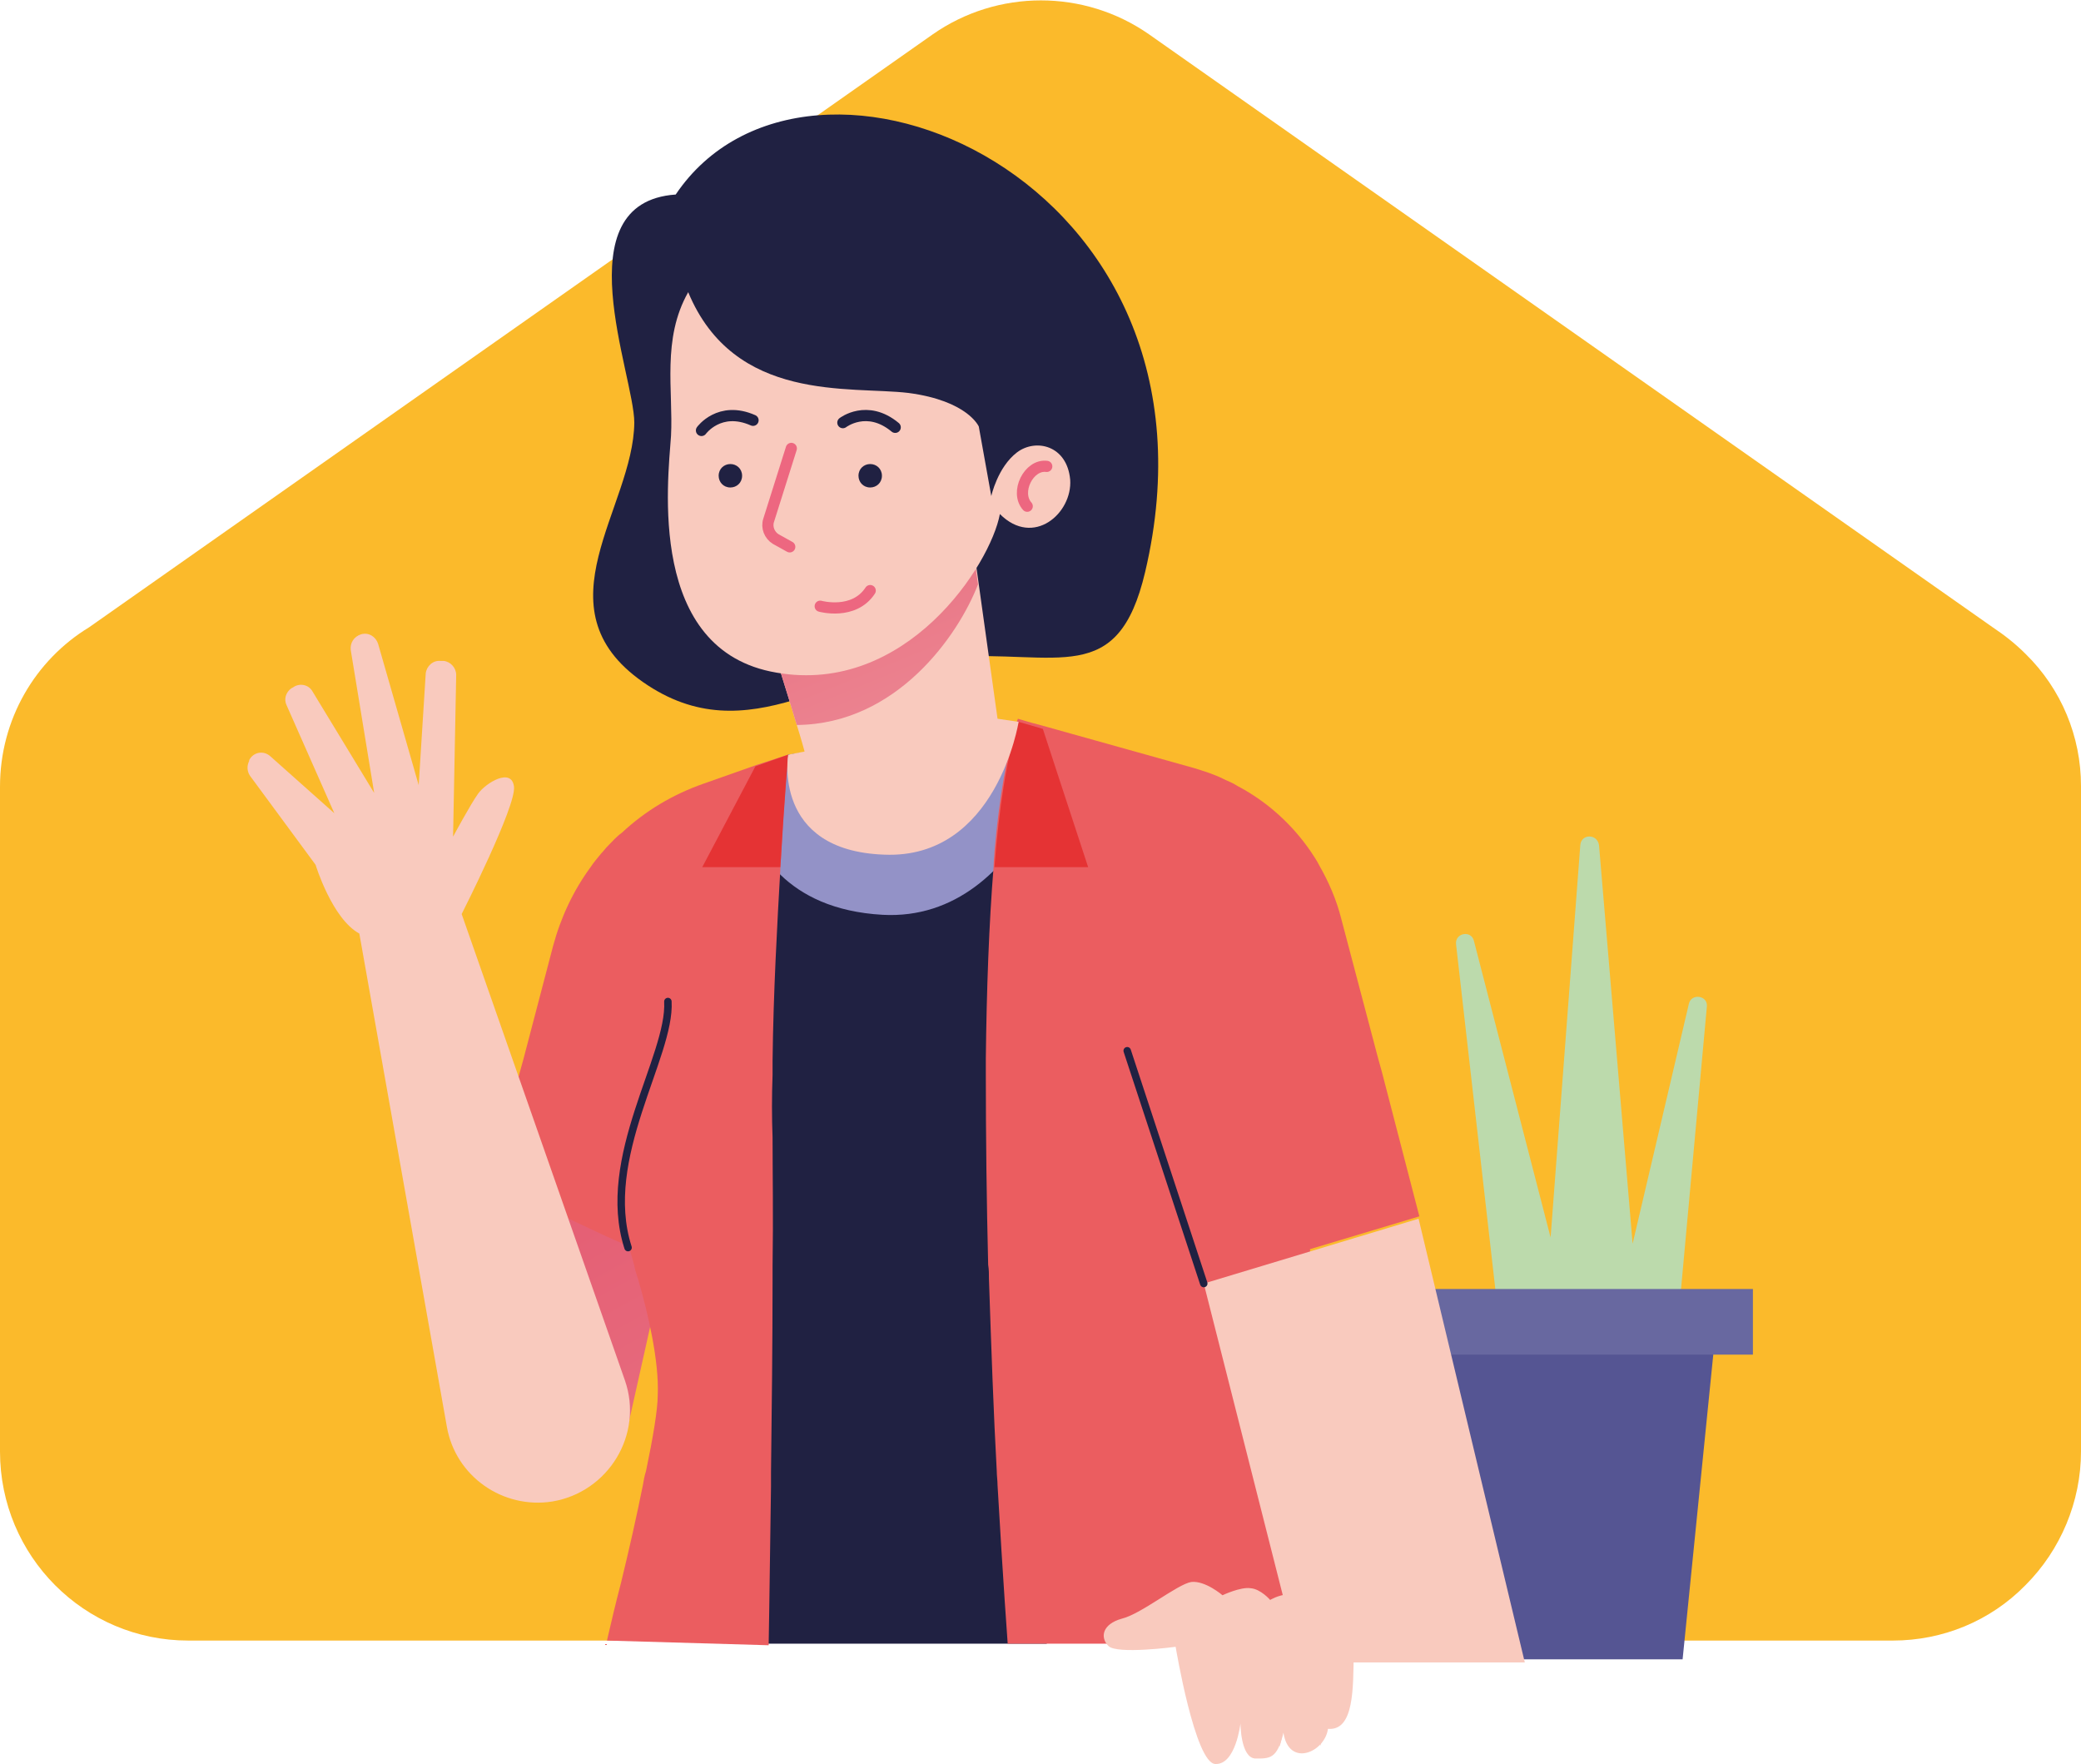 <!-- Generator: Adobe Illustrator 24.1.2, SVG Export Plug-In  -->
<svg version="1.1" xmlns="http://www.w3.org/2000/svg" xmlns:xlink="http://www.w3.org/1999/xlink" x="0px" y="0px" width="266.4px"
	 height="225.8px" viewBox="0 0 266.4 225.8" style="overflow:visible;enable-background:new 0 0 266.4 225.8;"
	 xml:space="preserve">
<style type="text/css">
	.st0{fill:#FBBA2B;}
	.st1{fill:#BCDAAC;}
	.st2{fill:#555593;}
	.st3{fill:#6868A0;}
	.st4{fill:url(#SVGID_1_);}
	.st5{fill:#202142;}
	.st6{fill:#9392C7;}
	.st7{fill:#EB5D60;}
	.st8{fill:#F9CABE;}
	.st9{fill:none;stroke:#202142;stroke-width:0.956;stroke-linecap:round;stroke-linejoin:round;stroke-miterlimit:10;}
	.st10{fill:#E53334;}
	.st11{fill:url(#SVGID_2_);}
	.st12{fill:none;stroke:#ED6780;stroke-width:1.433;stroke-linecap:round;stroke-miterlimit:10;}
	.st13{fill:none;stroke:#202142;stroke-width:1.433;stroke-linecap:round;stroke-miterlimit:10;}
	.st14{fill:url(#SVGID_3_);}
	.st15{fill:url(#SVGID_4_);}
</style>
<defs>
</defs>
<path class="st0" d="M259.3,83.7c-1.3-1.3-2.7-2.4-4.2-3.4l-108-75.9c-8.3-5.8-19.4-5.8-27.7,0l-108,75.9C4.5,84.5,0,92.1,0,100.7
	l0,85.1C0,199.2,10.8,210,24.1,210l218.2,0c6.4,0,12.5-2.5,17-7.1c4.5-4.5,7.1-10.7,7.1-17.1l0-85.2
	C266.4,94.3,263.9,88.2,259.3,83.7z"/>
<path class="st1" d="M192.7,176.2l-6.3-55.3c-0.2-1.5,2-1.9,2.3-0.4l9.8,37.9l3.8-50.2c0.1-1.5,2.2-1.5,2.4,0l4.3,51l7.2-30.7
	c0.3-1.4,2.5-1.1,2.3,0.4l-4.5,49.2"/>
<path class="st2" d="M215.4,212.4h-34l-4.6-45.7H220L215.4,212.4z"/>
<path class="st3" d="M224.4,165h-44v8.4h44V165z"/>
<linearGradient id="SVGID_1_" gradientUnits="userSpaceOnUse" x1="73.915" y1="42.162" x2="187.073" y2="-163.336" gradientTransform="matrix(1 0 0 -1 0.138 200.143)">
	<stop  offset="0" style="stop-color:#E56075"/>
	<stop  offset="1" style="stop-color:#F8C3C1"/>
</linearGradient>
<path class="st4" d="M80.4,182.5l5.7-25.5l-19.2-9.2l-4.1,12.6"/>
<path class="st5" d="M134,112.9v97.5H95l-3.1-101l3.5-5l5.5-7.8l29.5-4.2l2.1,11.8L134,112.9z"/>
<path class="st6" d="M132.5,104.3c-3.8,7-10.2,13.3-19.5,12.8c-12.6-0.7-16.4-8.7-17.5-12.6l5.5-7.8l29.5-4.2L132.5,104.3z"/>
<path class="st7" d="M100.9,96.6c0,0-0.5,5.2-0.9,12.8c0,0.5-0.1,1-0.1,1.6c0,0.1,0,0.1,0,0.2c-0.4,7-0.9,15.9-1,24.6
	c0,0.6,0,1.2,0,1.8c-0.1,2.7-0.1,5.4,0,8c0,4.5,0.1,10.2,0,16.5c0,0.6,0,1.2,0,1.8c0,7.9-0.1,16.6-0.2,24.6c0,0.6,0,1.2,0,1.8
	c-0.2,14.9-0.3,20.3-0.3,20.3L77.7,210c0,0-1,4.3,0,0c0.5-2.2,1.1-4.7,1.8-7.4c1-4.1,2-8.5,2.8-12.5c0.1-0.6,0.2-1.2,0.4-1.8
	c0.9-4.3,1.5-7.9,1.5-9.7c0.2-4.4-1.3-10.7-2.5-14.8c-0.2-0.6-0.4-1.2-0.5-1.8c-0.4-1.5-0.7-2.4-0.7-2.4l-1-0.5l-1.8-0.8l-14.9-7
	l3.7-13.9l0.5-1.8l3.8-14.5c1-3.7,2.6-7.1,4.8-10.1c0.4-0.6,0.9-1.2,1.4-1.8c0.3-0.3,0.5-0.6,0.8-0.9c0.6-0.6,1.1-1.2,1.8-1.7
	c3-2.8,6.5-4.9,10.5-6.3l6.8-2.4L100.9,96.6z"/>
<path class="st7" d="M169.4,190.1l1.2,20.3H129c0,0-0.6-8.1-1.3-20.3c0-0.6-0.1-1.2-0.1-1.8c-0.4-7.2-0.7-15.7-1-24.6
	c0-0.6,0-1.2-0.1-1.8c-0.2-8.1-0.3-16.4-0.3-24.6c0-0.6,0-1.2,0-1.8c0.1-8.8,0.4-17.2,1-24.6c0-0.1,0-0.1,0-0.2
	c0-0.5,0.1-1.1,0.1-1.6c0.6-6.9,1.6-12.7,2.9-16.8c0-0.1,0.1-0.2,0.1-0.3l1.7,0.5l1.5,0.4l19.3,5.4c1.3,0.4,2.6,0.8,3.8,1.4
	c0.6,0.3,1.2,0.5,1.8,0.9c3.8,2,7,4.9,9.4,8.4c0.4,0.6,0.8,1.2,1.1,1.8c1.2,2.1,2.2,4.4,2.8,6.8l4.7,17.8l0.5,1.8l4.8,18.5l-14,4.2
	l0.1,1.9l0.1,1.8l1.5,24.6L169.4,190.1z"/>
<path class="st8" d="M154.1,164.3l12.3,48.5h28.8L181.6,156L154.1,164.3z"/>
<path class="st9" d="M154.1,164.3l-9.8-29.8"/>
<path class="st9" d="M80.4,159.7c-3.7-11.5,5.5-24.5,5.1-31.5"/>
<path class="st10" d="M96.7,98.1l4.2-1.5c0,0-0.5,5.9-1,14.4h-10L96.7,98.1z"/>
<path class="st10" d="M139.3,111h-12c0.6-7.7,1.6-14.2,3.1-18.6l3.1,0.9l1.7,5.2L139.3,111z"/>
<path class="st8" d="M78.6,172.7L59.1,117c0,0,7-13.8,6.7-16.3c-0.3-2.5-3.6-0.5-4.6,0.9c-1,1.4-3.2,5.5-3.2,5.5l0.4-20.7
	c0-0.9-0.7-1.7-1.6-1.8l-0.4,0c-1-0.1-1.8,0.7-1.9,1.6l-0.9,14.3l-5.2-18.1c-0.3-0.9-1.2-1.5-2.2-1.2c-0.9,0.3-1.4,1.1-1.3,2l3,18.3
	L40,88.5c-0.5-0.9-1.7-1.1-2.5-0.5l-0.2,0.1c-0.7,0.5-1,1.4-0.6,2.2l6.1,13.8l-8.2-7.3c-0.9-0.8-2.2-0.5-2.7,0.5l0,0.1
	c-0.3,0.6-0.3,1.3,0.1,1.9l8.4,11.4c0,0,2.1,6.9,5.6,8.8l11.2,63.1c1.1,6.4,7.2,10.6,13.5,9.6c7.2-1.2,11.7-8.6,9.3-15.5L78.6,172.7
	z"/>
<path class="st5" d="M86.5,24.9c-14.5,1-5.3,23.1-5.3,29.2C81.1,65,68.7,77.8,82.3,87.3c13.6,9.5,25-2.3,39.1-3.2
	c14.1-0.9,21.7,4,25.2-10.9C158.5,22.7,103.4-0.2,86.5,24.9z"/>
<path class="st8" d="M130.4,92.4c0,0-2.8,17.6-17.2,17c-14.4-0.5-12.3-12.8-12.3-12.8l2.1-0.4c0,0-0.4-1.5-1-3.4
	c-1.2-4-3.1-10.1-3.2-10.2l24.6-12l1.2-0.6l0.1,0.5l0.6,4.3l2.4,17.2L130.4,92.4z"/>
<linearGradient id="SVGID_2_" gradientUnits="userSpaceOnUse" x1="100.351" y1="149.878" x2="145.988" y2="38.056" gradientTransform="matrix(1 0 0 -1 0.138 200.143)">
	<stop  offset="0" style="stop-color:#E56075"/>
	<stop  offset="1" style="stop-color:#F8C3C1"/>
</linearGradient>
<path class="st11" d="M125.2,74.8c-2.5,6.5-10.4,17.9-23.2,18c-1.2-4-3.1-10.1-3.2-10.2l24.6-12c0.5-0.1,0.9-0.1,1.2-0.1L125.2,74.8
	z"/>
<path class="st8" d="M88.1,37.4c-3.4,6-1.9,12.6-2.2,18.4c-0.4,5.8-3.1,27.5,13.5,30.3c16.6,2.9,27.4-13.8,28.6-20.3
	c4.3,4.3,9.3-0.1,9-4.4c-0.4-4.4-4.4-5.3-6.8-3.5c-2.5,1.9-3.3,5.6-3.3,5.6l-1.6-8.9c0,0-1.4-3.3-9-4.3
	C108.8,49.4,94,51.6,88.1,37.4z"/>
<path class="st12" d="M134,59.7c-2.3-0.3-4.1,3.3-2.5,5.1"/>
<path class="st12" d="M101.3,57.4l-2.9,9.2c-0.3,0.9,0.1,1.9,0.9,2.4l1.8,1"/>
<path class="st12" d="M105,77.6c0,0,4.3,1.2,6.4-2"/>
<path class="st5" d="M112.9,60.9c0,0.9-0.7,1.5-1.5,1.5c-0.9,0-1.5-0.7-1.5-1.5c0-0.9,0.7-1.5,1.5-1.5
	C112.2,59.4,112.9,60,112.9,60.9z"/>
<path class="st5" d="M95,60.9c0,0.9-0.7,1.5-1.5,1.5c-0.9,0-1.5-0.7-1.5-1.5c0-0.9,0.7-1.5,1.5-1.5C94.3,59.4,95,60,95,60.9z"/>
<path class="st13" d="M89.8,55.1c0,0,2.3-3.2,6.6-1.3"/>
<path class="st13" d="M107.9,54.1c0,0,3.1-2.4,6.7,0.6"/>
<path class="st8" d="M169.3,206.4c3.3-2,4.1,1.6,4,5.5c-0.1,4,0.1,9.7-3.3,9.4c-0.4,3-5,5-5.7,0.5c-0.8,3.4-1.8,3.3-3.6,3.3
	c-1.9-0.1-1.9-4.5-1.9-4.5s-0.6,5.3-3.2,5.2c-2.6,0-5.1-15-5.1-15s-7.5,1-8.6-0.1c-1.1-1.1-0.8-2.8,1.7-3.5c2.5-0.6,7.1-4.4,8.9-4.7
	c1.8-0.2,4,1.7,4,1.7s2.3-1.1,3.6-0.9c1.3,0.1,2.5,1.5,2.5,1.5S166.6,202.3,169.3,206.4z"/>
<path class="st8" d="M169,223.5c2.5-7,0.5-15.1,0.5-15.1L169,223.5z"/>
<path class="st8" d="M158.9,220.6c0.2-5.2-1.5-12.2-1.5-12.2L158.9,220.6z"/>
<path class="st8" d="M163.8,223.6c1.5-4.8-0.5-13.9-0.5-13.9L163.8,223.6z"/>
</svg>
